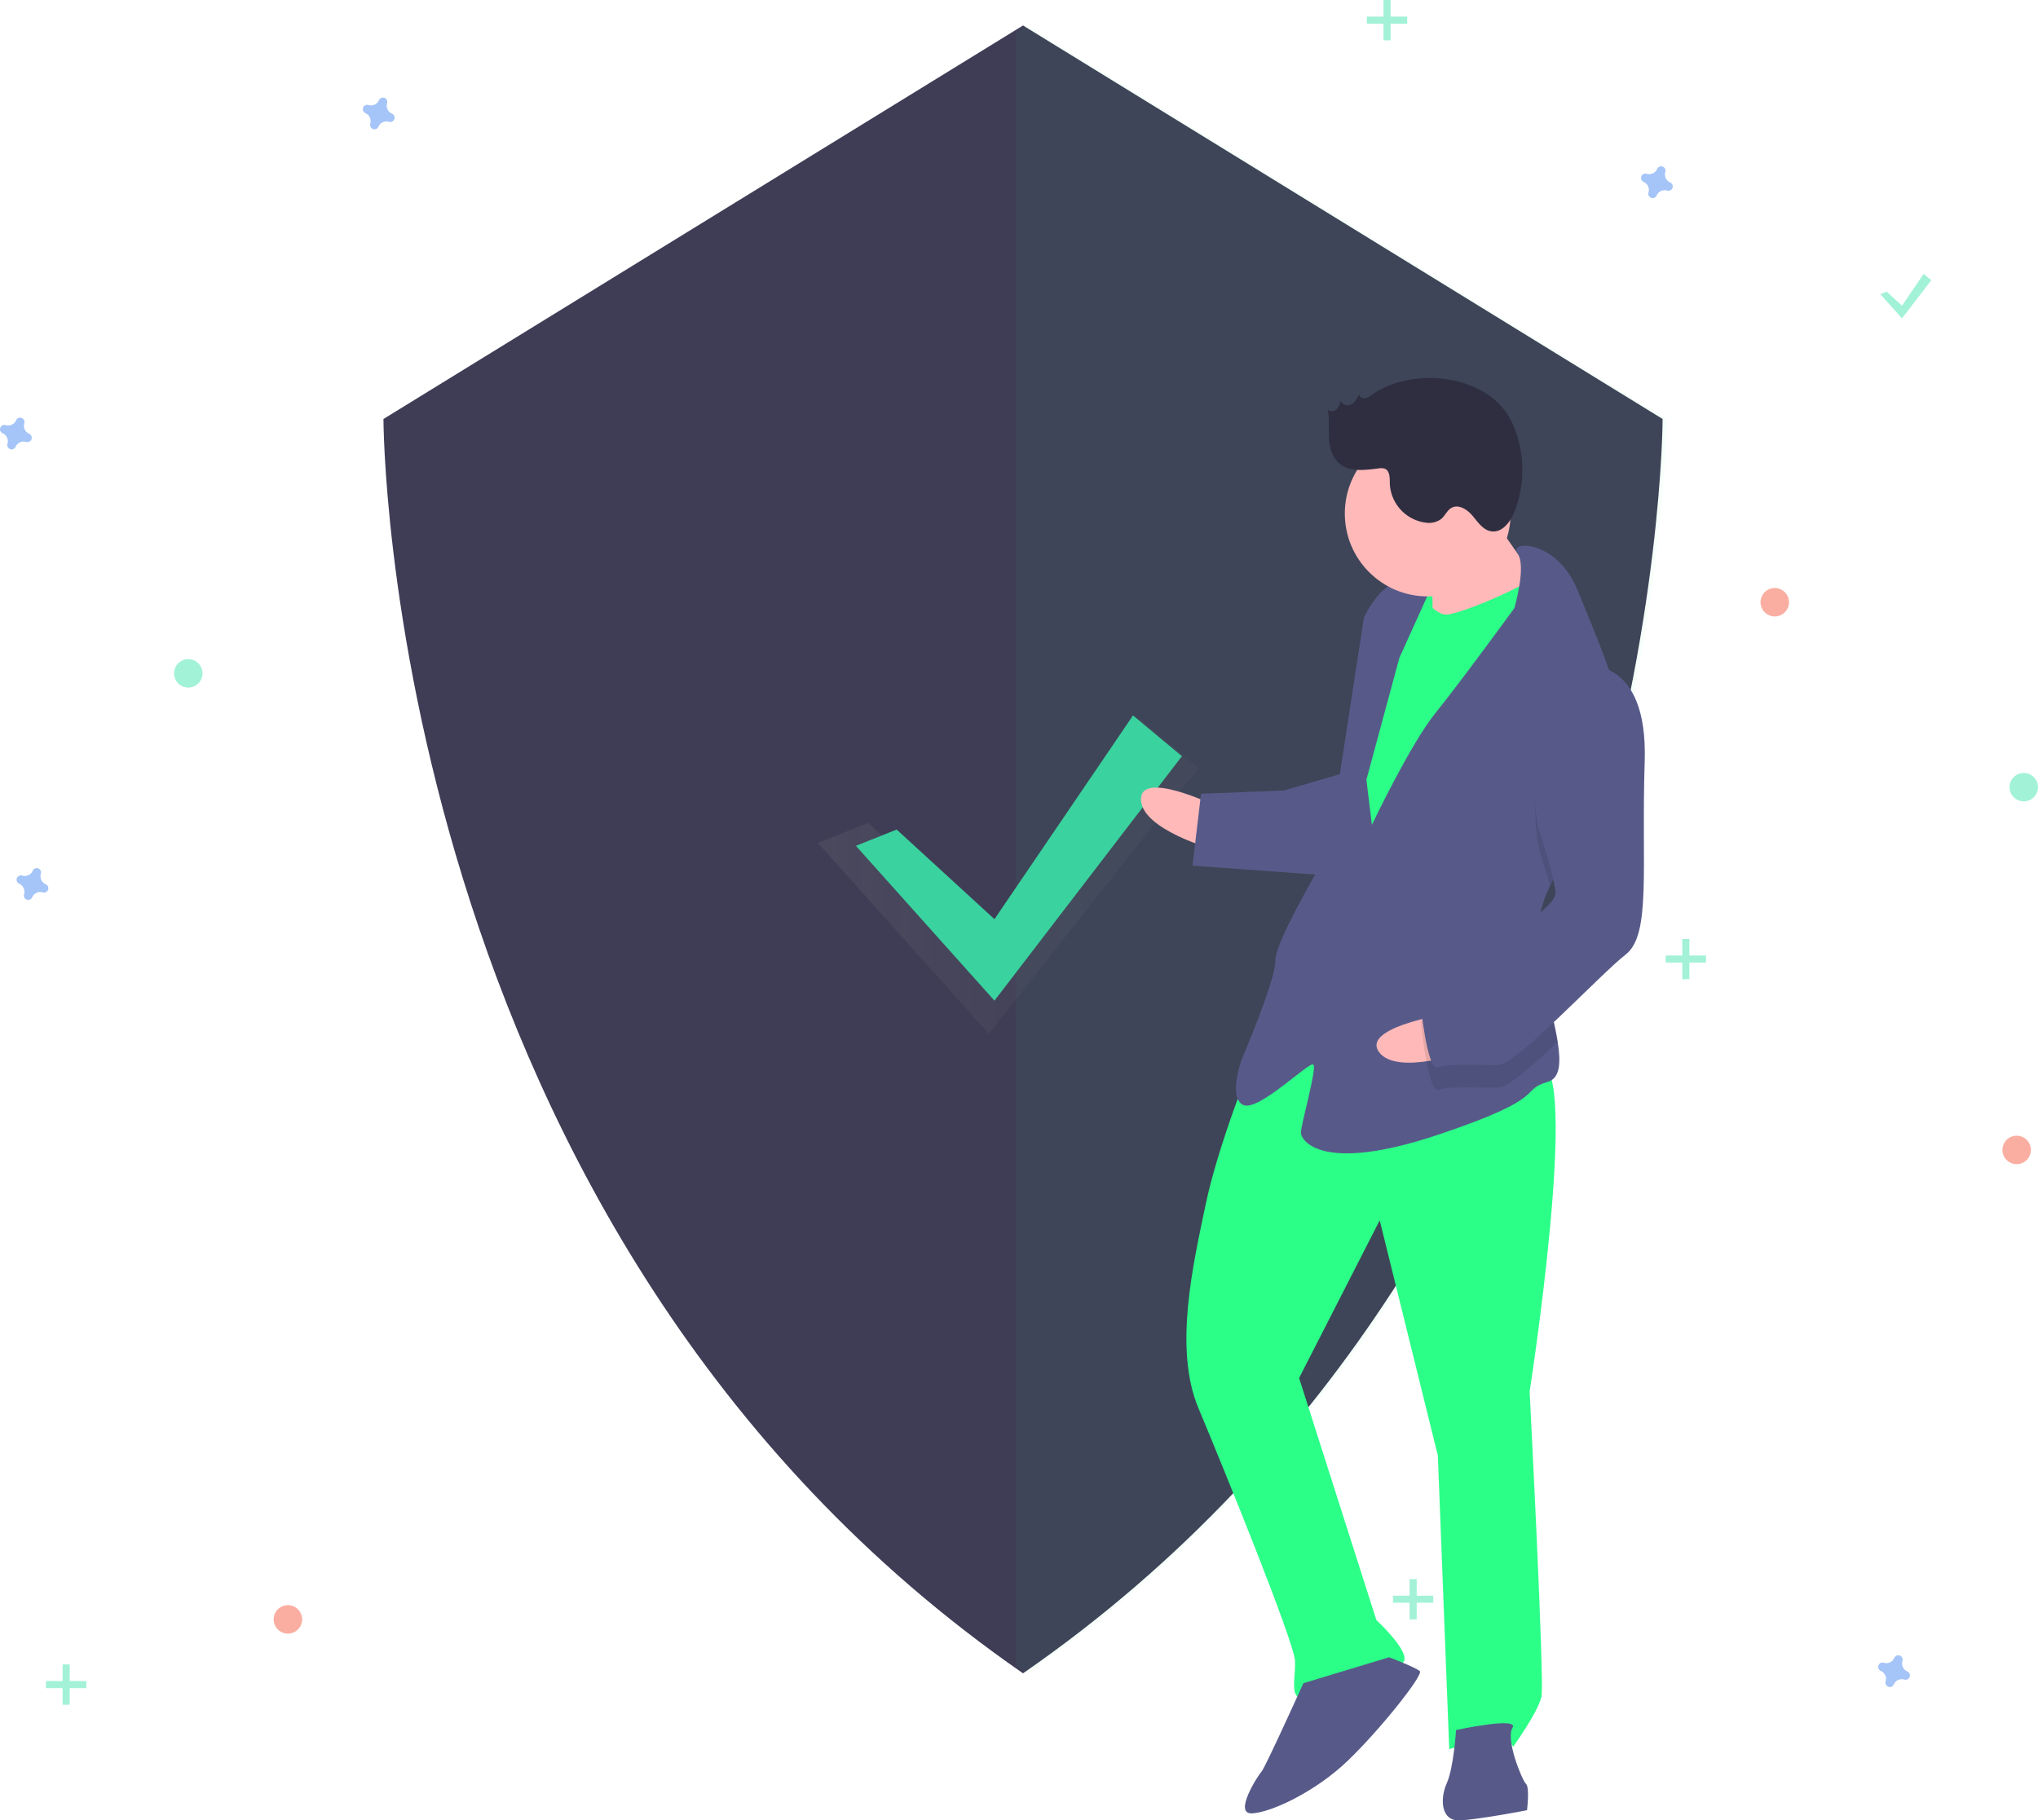<svg id="f921693e-33a8-40f4-b606-3710578972cc" data-name="Layer 1" xmlns="http://www.w3.org/2000/svg" xmlns:xlink="http://www.w3.org/1999/xlink" width="859.399" height="767.784" viewBox="0 0 859.399 767.784"><defs><linearGradient id="b629f179-8ab2-4411-a7df-956765958247" x1="344.921" y1="369.397" x2="505.399" y2="369.397" gradientUnits="userSpaceOnUse"><stop offset="0" stop-color="gray" stop-opacity="0.25"/><stop offset="0.535" stop-color="gray" stop-opacity="0.12"/><stop offset="1" stop-color="gray" stop-opacity="0.1"/></linearGradient></defs><title>Security on</title><path d="M601.7,76.854,331.998,242.825s0,342.314,269.702,529.031c269.702-186.717,269.702-529.031,269.702-529.031Z" transform="translate(-170.3 -66.108)" fill="#3f3d56"/><path d="M603.31,76.854l-4.61,2.837V768.618c1.531,1.082,3.062,2.165,4.61,3.238,269.702-186.717,269.702-529.031,269.702-529.031Z" transform="translate(-170.3 -66.108)" fill="#2bff88" opacity="0.04"/><g opacity="0.7"><polygon points="366.106 347.068 416.949 393.674 479.977 302.75 505.399 323.935 416.949 436.044 344.921 355.542 366.106 347.068" fill="url(#b629f179-8ab2-4411-a7df-956765958247)"/></g><polygon points="378.106 349.868 419.349 387.674 477.777 301.75 498.399 318.935 419.349 422.044 360.921 356.742 378.106 349.868" fill="#3ad29f"/><path d="M335.59,114.064a3.675,3.675,0,0,1-2.047-4.441,1.766,1.766,0,0,0,.08-.408h0a1.843,1.843,0,0,0-3.31-1.221h0a1.766,1.766,0,0,0-.204.362,3.675,3.675,0,0,1-4.441,2.047,1.766,1.766,0,0,0-.408-.08h0a1.843,1.843,0,0,0-1.221,3.31h0a1.766,1.766,0,0,0,.362.204,3.675,3.675,0,0,1,2.047,4.441,1.766,1.766,0,0,0-.08.408h0a1.843,1.843,0,0,0,3.31,1.221h0a1.766,1.766,0,0,0,.204-.362,3.675,3.675,0,0,1,4.441-2.047,1.766,1.766,0,0,0,.408.08h0a1.843,1.843,0,0,0,1.221-3.31h0A1.766,1.766,0,0,0,335.59,114.064Z" transform="translate(-170.3 -66.108)" fill="#4d8af0" opacity="0.5"/><path d="M189.59,439.064a3.675,3.675,0,0,1-2.047-4.441,1.766,1.766,0,0,0,.08-.408h0a1.843,1.843,0,0,0-3.31-1.221h0a1.766,1.766,0,0,0-.204.362,3.675,3.675,0,0,1-4.441,2.047,1.766,1.766,0,0,0-.408-.08h0a1.843,1.843,0,0,0-1.221,3.31h0a1.766,1.766,0,0,0,.362.204,3.675,3.675,0,0,1,2.047,4.441,1.766,1.766,0,0,0-.08.408h0a1.843,1.843,0,0,0,3.31,1.221h0a1.766,1.766,0,0,0,.204-.362,3.675,3.675,0,0,1,4.441-2.047,1.766,1.766,0,0,0,.408.08h0a1.843,1.843,0,0,0,1.221-3.31h0A1.766,1.766,0,0,0,189.59,439.064Z" transform="translate(-170.3 -66.108)" fill="#4d8af0" opacity="0.5"/><circle cx="748.399" cy="254" r="6" fill="#f55f44" opacity="0.5"/><circle cx="121.399" cy="683" r="6" fill="#f55f44" opacity="0.5"/><circle cx="850.399" cy="485" r="6" fill="#f55f44" opacity="0.5"/><path d="M874.59,143.064a3.675,3.675,0,0,1-2.047-4.441,1.766,1.766,0,0,0,.08-.408h0a1.843,1.843,0,0,0-3.31-1.221h0a1.766,1.766,0,0,0-.204.362,3.675,3.675,0,0,1-4.441,2.047,1.766,1.766,0,0,0-.408-.08h0a1.843,1.843,0,0,0-1.221,3.31h0a1.766,1.766,0,0,0,.362.204,3.675,3.675,0,0,1,2.047,4.441,1.766,1.766,0,0,0-.08.408h0a1.843,1.843,0,0,0,3.31,1.221h0a1.766,1.766,0,0,0,.204-.362,3.675,3.675,0,0,1,4.441-2.047,1.766,1.766,0,0,0,.408.08h0a1.843,1.843,0,0,0,1.221-3.31h0A1.766,1.766,0,0,0,874.59,143.064Z" transform="translate(-170.3 -66.108)" fill="#4d8af0" opacity="0.5"/><path d="M974.59,771.064a3.675,3.675,0,0,1-2.047-4.441,1.766,1.766,0,0,0,.08-.408h0a1.843,1.843,0,0,0-3.31-1.221h0a1.766,1.766,0,0,0-.204.362,3.675,3.675,0,0,1-4.441,2.047,1.766,1.766,0,0,0-.408-.08h0a1.843,1.843,0,0,0-1.221,3.31h0a1.766,1.766,0,0,0,.362.204,3.675,3.675,0,0,1,2.047,4.441,1.766,1.766,0,0,0-.08.408h0a1.843,1.843,0,0,0,3.31,1.221h0a1.766,1.766,0,0,0,.204-.362,3.675,3.675,0,0,1,4.441-2.047,1.766,1.766,0,0,0,.408.08h0a1.843,1.843,0,0,0,1.221-3.31h0A1.766,1.766,0,0,0,974.59,771.064Z" transform="translate(-170.3 -66.108)" fill="#4d8af0" opacity="0.5"/><path d="M182.59,249.064a3.675,3.675,0,0,1-2.047-4.441,1.766,1.766,0,0,0,.08-.408h0a1.843,1.843,0,0,0-3.31-1.221h0a1.766,1.766,0,0,0-.204.362,3.675,3.675,0,0,1-4.441,2.047,1.766,1.766,0,0,0-.408-.08h0a1.843,1.843,0,0,0-1.221,3.31h0a1.766,1.766,0,0,0,.362.204,3.675,3.675,0,0,1,2.047,4.441,1.766,1.766,0,0,0-.08.408h0a1.843,1.843,0,0,0,3.31,1.221h0a1.766,1.766,0,0,0,.204-.362,3.675,3.675,0,0,1,4.441-2.047,1.766,1.766,0,0,0,.408.08h0a1.843,1.843,0,0,0,1.221-3.31h0A1.766,1.766,0,0,0,182.59,249.064Z" transform="translate(-170.3 -66.108)" fill="#4d8af0" opacity="0.5"/><circle cx="79.399" cy="284" r="6" fill="#47e6b1" opacity="0.5"/><circle cx="853.399" cy="332" r="6" fill="#47e6b1" opacity="0.5"/><g opacity="0.5"><rect x="583.399" width="3" height="17" fill="#47e6b1"/><rect x="753.7" y="66.108" width="3" height="17" transform="translate(659.507 -746.7) rotate(90)" fill="#47e6b1"/></g><g opacity="0.5"><rect x="594.399" y="666" width="3" height="17" fill="#47e6b1"/><rect x="764.7" y="732.108" width="3" height="17" transform="translate(1336.507 -91.7) rotate(90)" fill="#47e6b1"/></g><g opacity="0.5"><rect x="26.399" y="702" width="3" height="17" fill="#47e6b1"/><rect x="196.7" y="768.108" width="3" height="17" transform="translate(804.507 512.3) rotate(90)" fill="#47e6b1"/></g><g opacity="0.5"><rect x="709.399" y="396" width="3" height="17" fill="#47e6b1"/><rect x="879.7" y="462.108" width="3" height="17" transform="translate(1181.507 -476.7) rotate(90)" fill="#47e6b1"/></g><polygon points="795.606 123.018 802.049 128.924 811.177 115.5 814.399 118.185 802.049 134.294 792.921 124.092 795.606 123.018" fill="#47e6b1" opacity="0.5"/><rect x="760.29" y="305.8" width="22.242" height="28.597" transform="translate(-182.125 -35.976) rotate(-2.221)" fill="#2bff88"/><path d="M681.71,405.459s-30.779-14.706-30.286-2.005,31.025,21.056,31.025,21.056Z" transform="translate(-170.3 -66.108)" fill="#ffb9b9"/><path d="M698.597,512.919s-14.521,35.542-19.886,61.189-13.536,60.942-3.026,85.974,40.392,98.599,40.7,106.537-2.559,15.999,3.791,15.752,40.907-11.126,42.31-15.95-11.79-17.032-11.79-17.032L718.117,647.306,752.107,580.801l24.516,99.215,4.802,123.828s23.567-7.274,26.988-1.047c0,0,10.559-14.719,11.9-21.131s-4.987-128.591-4.987-128.591,21.632-139.163,4.169-138.486S733.633,473.402,698.597,512.919Z" transform="translate(-170.3 -66.108)" fill="#2bff88"/><path d="M719.929,776.02s-16.109,35.603-17.635,37.252-12.023,17.955-4.085,17.648,26.68-8.984,40.476-22.239,31.984-36.219,30.335-37.745-12.947-5.858-12.947-5.858Z" transform="translate(-170.3 -66.108)" fill="#575a89"/><path d="M784.292,795.784s-.972,15.937-3.901,22.41-2.559,15.999,5.378,15.691,28.453-4.283,28.453-4.283,1.218-9.587-.431-11.113-8.676-18.743-5.686-23.628S784.292,795.784,784.292,795.784Z" transform="translate(-170.3 -66.108)" fill="#575a89"/><path d="M796.036,278.601s16.922,26.373,23.518,32.477-11.962,19.543-11.962,19.543l-33.215,4.468s.418-30.225-1.293-33.338S796.036,278.601,796.036,278.601Z" transform="translate(-170.3 -66.108)" fill="#ffb9b9"/><path d="M767.165,313.109s6.843,12.454,13.193,12.208,39.196-14.239,40.599-19.064,10.88,34.557,10.88,34.557L751.465,482.25,731.86,468.701l9.499-83.045,7.802-44.821Z" transform="translate(-170.3 -66.108)" fill="#2bff88"/><path d="M823.921,439.692c-3.206,6.707-5.208,13.7-4.931,20.86.012.318.025.635.053.952.761,14.693,6.173,31.686,8.115,44.044,1.409,8.865,1.008,15.336-4.18,16.856-12.577,3.668,1.834,6.289-46.826,22.485s-57.152,2.216-57.275-.959,6.891-27.296,5.242-28.822-23.074,19.974-29.548,17.045-.739-19.051-.739-19.051,14.583-33.954,14.275-41.892,22.089-45.375,22.089-45.375L745.432,326.671s5.858-12.947,13.734-14.842,14.411,2.621,14.411,2.621L760.397,343.58l-13.905,51.417,2.326,18.989s16.17-34.016,26.791-47.147,33.264-44.218,33.264-44.218,5.286-17.837,1.296-23.168c-3.991-5.346,16.647-6.147,25.446,15.771,4.664,11.616,12.236,28.939,16.979,45.068,4.227,14.289,6.223,27.646,2.036,35.281C848.229,407.237,832.129,422.568,823.921,439.692Z" transform="translate(-170.3 -66.108)" fill="#575a89"/><path d="M854.629,395.573c-6.4,11.664-22.5,26.995-30.708,44.119-2.144-7.723-4.759-15.715-4.759-15.715s-10.031-53.669,19.64-67.539a19.858,19.858,0,0,1,13.791,3.853C856.82,374.581,858.817,387.938,854.629,395.573Z" transform="translate(-170.3 -66.108)" opacity="0.1"/><path d="M736.843,392.191l-25.154,7.335-34.926,1.354-3.593,30.348,57.398,4.134S744.904,395.058,736.843,392.191Z" transform="translate(-170.3 -66.108)" fill="#575a89"/><path d="M777.861,494.231s-33.652,5.583-25.971,15.71,37.492-.52,37.492-.52Z" transform="translate(-170.3 -66.108)" fill="#ffb9b9"/><path d="M819.044,461.504c.761,14.693,6.173,31.686,8.115,44.044-10.72,10.146-20.914,19.095-24.756,19.244-7.938.308-20.7-.787-25.401.985s-7.458-28.33-7.458-28.33S772.349,487.8,784.865,482.545C793.313,478.99,809.506,469.347,819.044,461.504Z" transform="translate(-170.3 -66.108)" opacity="0.1"/><path d="M838.433,346.913s26.865-4.222,25.414,40.353,2.832,73.027-7.973,81.396-45.903,46.298-53.84,46.606-20.7-.787-25.401.985-7.458-28.33-7.458-28.33,2.806-9.648,15.321-14.904,42.002-23.888,41.756-30.238-7.458-28.33-7.458-28.33S808.762,360.783,838.433,346.913Z" transform="translate(-170.3 -66.108)" fill="#575a89"/><circle cx="602.045" cy="216.591" r="34.952" fill="#ffb9b9"/><path d="M748.811,232.602a6.749,6.749,0,0,1-2.939,1.475,2.097,2.097,0,0,1-2.43-1.683c-.8,1.658-1.702,3.426-3.335,4.277s-4.157.137-4.393-1.689a7.706,7.706,0,0,1-1.774,3.744c-1.013.966-2.85,1.21-3.734.125.715,3.907.274,7.926.498,11.892s1.282,8.171,4.278,10.778c4.37,3.803,10.941,2.865,16.689,2.144a5.066,5.066,0,0,1,2.615.143c2.152.917,2.055,3.913,2.084,6.252a17.373,17.373,0,0,0,15.212,16.497,8.709,8.709,0,0,0,6.472-1.58c1.632-1.383,2.466-3.638,4.336-4.677,3.042-1.69,6.732.775,8.956,3.452s4.416,5.969,7.862,6.459c4.557.648,8.028-3.996,9.73-8.272a48.223,48.223,0,0,0-.958-37.47C798.467,223.729,765.964,220.448,748.811,232.602Z" transform="translate(-170.3 -66.108)" fill="#2f2e41"/></svg>